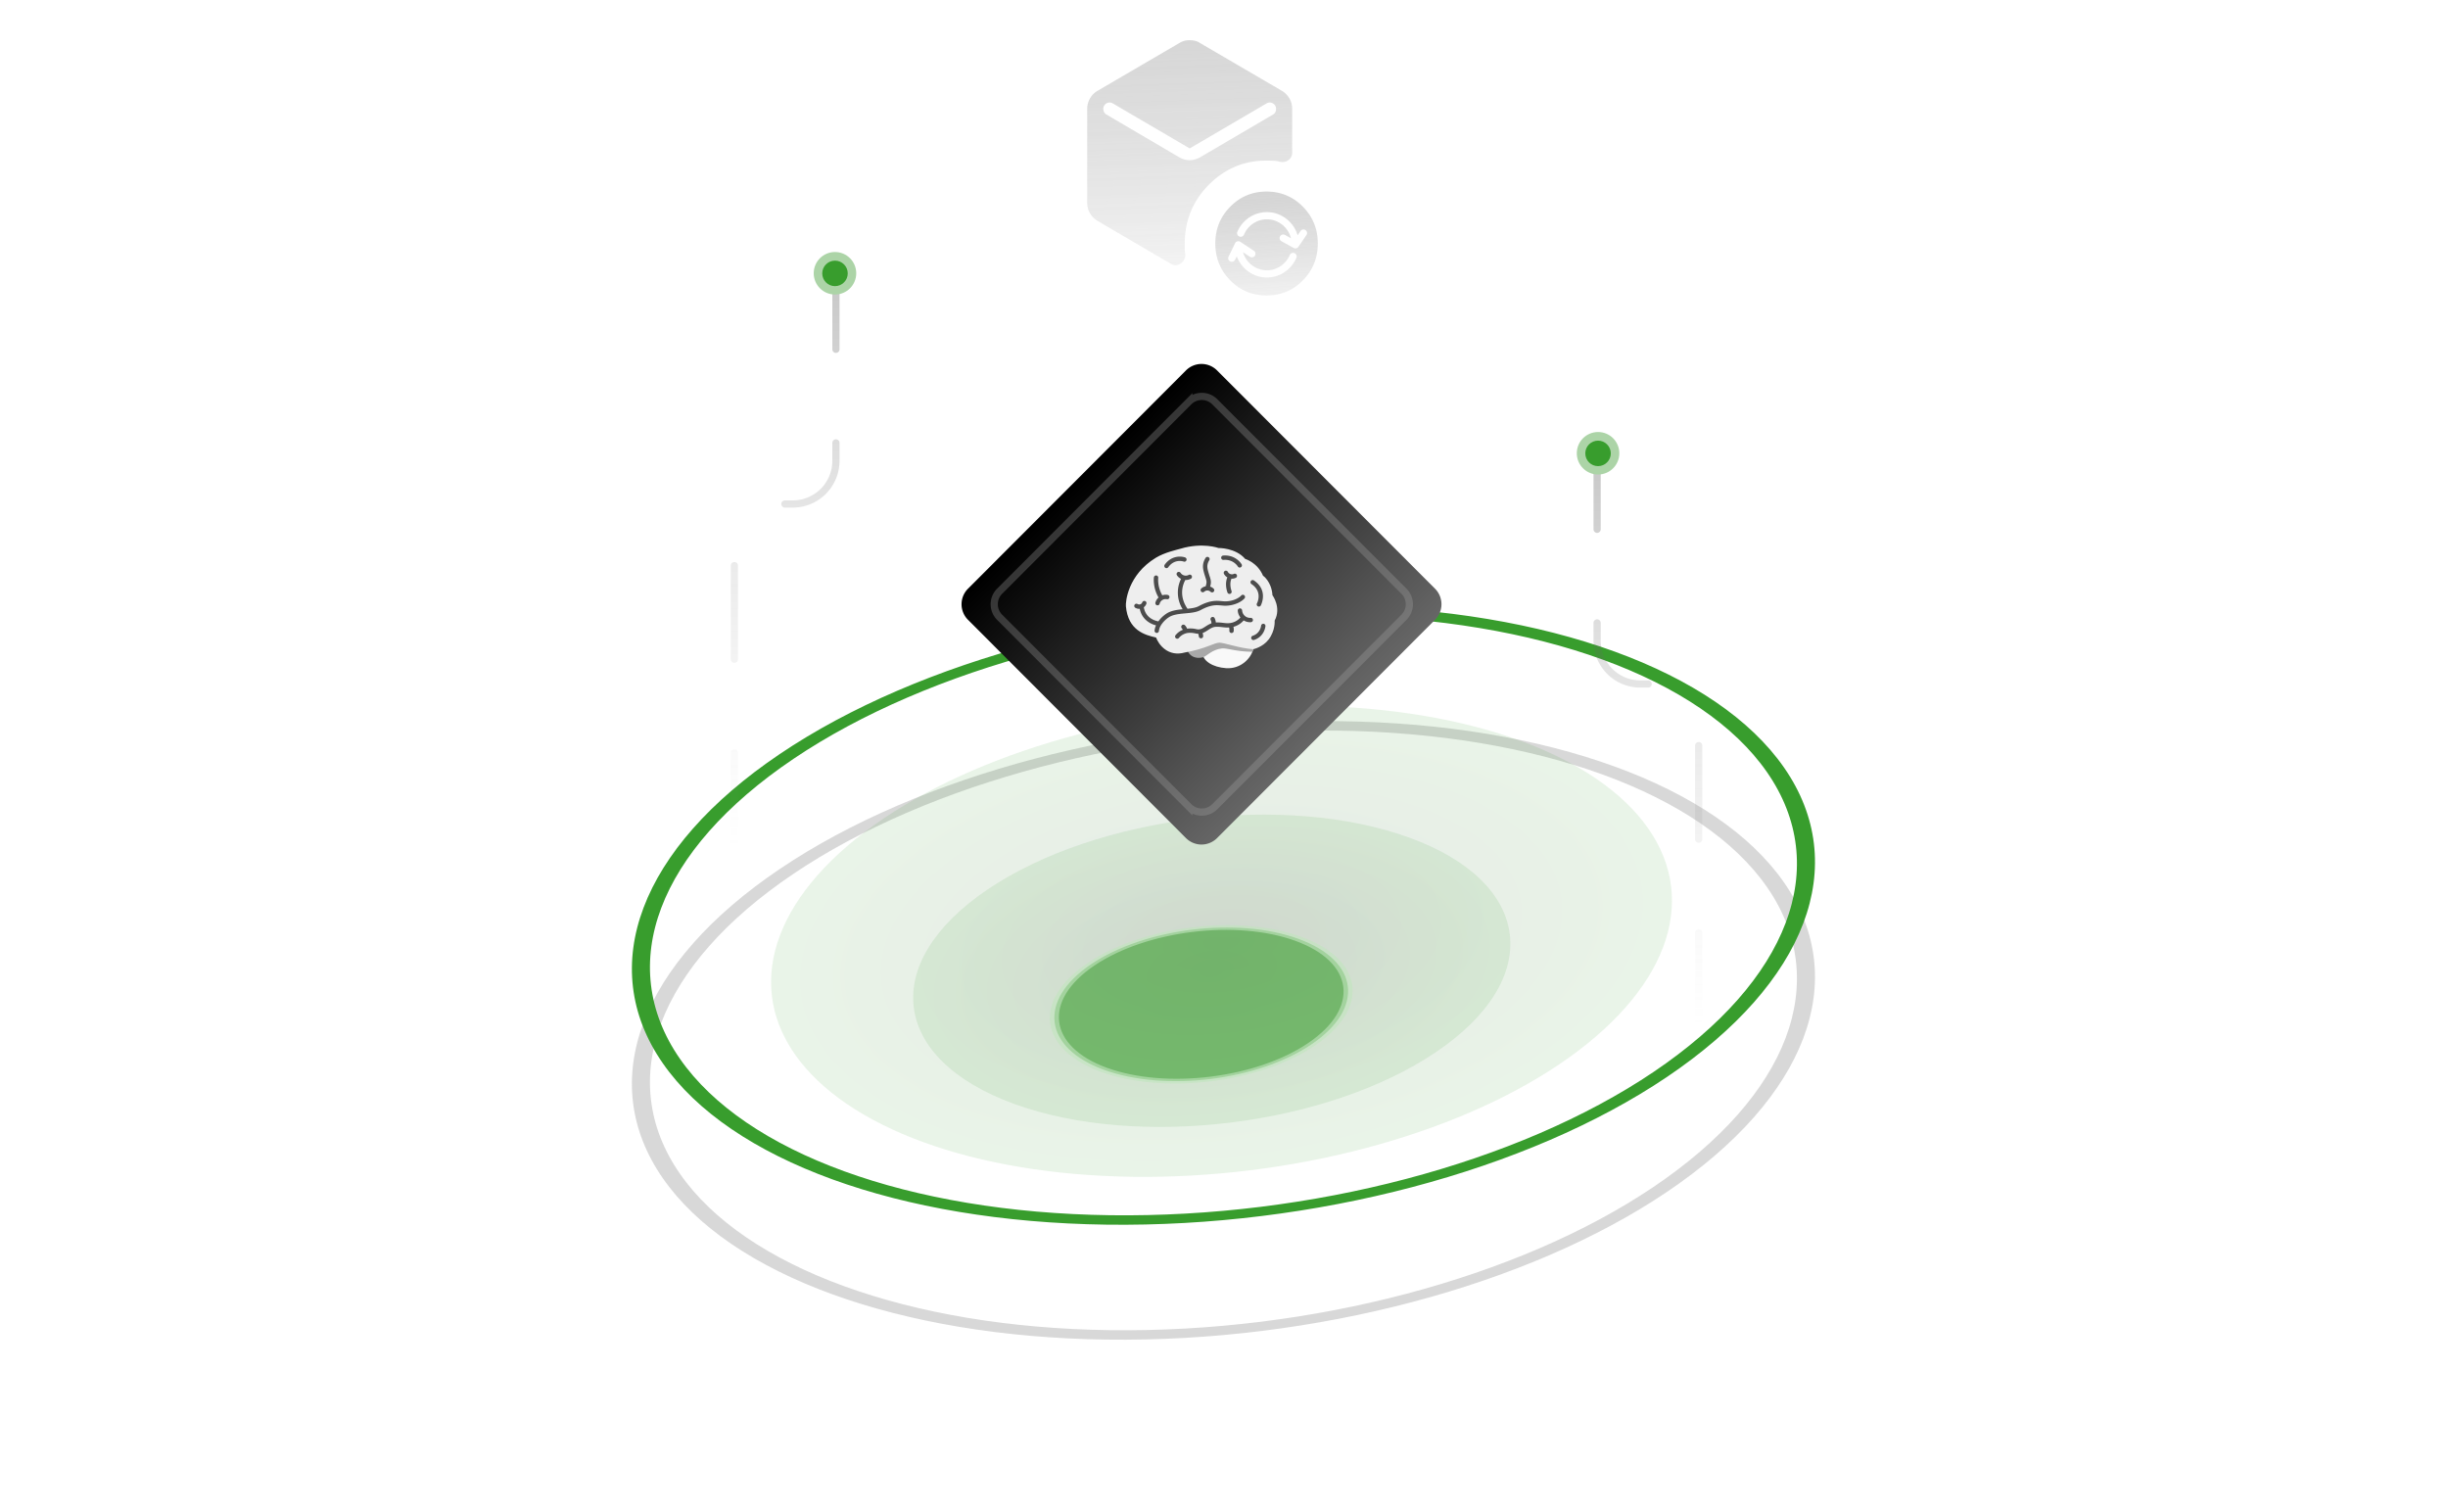 <svg width="340" height="210" fill="none" xmlns="http://www.w3.org/2000/svg"><g opacity=".8"><path d="M165.227 22.24c.263 0 .515-.035.757-.105.242-.072.471-.167.688-.285l10.124-5.936a.82.82 0 0 0 .41-.545.93.93 0 0 0-.089-.689.818.818 0 0 0-.538-.411.86.86 0 0 0-.672.095l-10.673 6.247-10.672-6.247a.85.85 0 0 0-.672-.095.83.83 0 0 0-.538.411.885.885 0 0 0-.08.69.853.853 0 0 0 .409.544l10.116 5.934c.214.12.441.216.679.287.239.07.489.106.751.106M151 28.156V15.133a2.893 2.893 0 0 1 1.438-2.522l11.359-6.634c.251-.15.489-.253.712-.31.223-.056.465-.084.725-.083.261.001.511.03.748.083.239.057.47.16.692.31l11.359 6.634a2.88 2.88 0 0 1 1.436 2.521v6.063c0 .426-.166.765-.496 1.02-.331.254-.715.341-1.15.26a4.39 4.39 0 0 0-.932-.147c-.323-.017-.65-.025-.981-.024-3.137 0-5.815 1.125-8.033 3.373-2.218 2.249-3.328 4.963-3.328 8.142v.721c0 .223.019.428.056.616.073.586-.113 1.05-.559 1.388-.446.34-.909.38-1.388.12l-10.22-5.989a2.89 2.89 0 0 1-1.438-2.52z" fill="url(#a)"/><path d="M175.91 26.604c1.981 0 3.663.701 5.046 2.102 1.383 1.4 2.074 3.105 2.071 5.113-.002 2.008-.693 3.713-2.071 5.115-1.378 1.403-3.06 2.102-5.046 2.1-1.982 0-3.664-.7-5.045-2.1-1.381-1.401-2.072-3.107-2.072-5.115s.69-3.712 2.072-5.113c1.382-1.4 3.064-2.102 5.045-2.102zm-4.055 6.913a.502.502 0 0 0-.317.264l-.906 1.865.45.218.45.219.239-.492c.633 1.719 2.262 2.949 4.184 2.949 1.723 0 3.213-.99 3.958-2.433l.139-.294a.5.5 0 0 0-.87-.483l-.049.089c-.538 1.253-1.762 2.121-3.178 2.121-1.56 0-2.888-1.056-3.319-2.516l.968.637.09.047a.501.501 0 0 0 .459-.883l-1.89-1.243a.502.502 0 0 0-.408-.065zm-1.223 2.13a.5.5 0 0 0 .9.436l-.9-.437zm5.323-6.187c-1.837 0-3.41 1.126-4.097 2.727a.5.5 0 1 0 .919.395c.538-1.255 1.763-2.122 3.178-2.122 1.6 0 2.956 1.11 3.351 2.629l-.835-.46-.093-.04a.5.5 0 0 0-.473.86l.083.057 1.694.931a.499.499 0 0 0 .653-.155l1.104-1.616a.5.5 0 1 0-.825-.564l-.387.566c-.56-1.853-2.255-3.208-4.272-3.208z" fill="url(#b)"/></g><g filter="url(#c)"><circle cx="65.551" cy="65.551" r="64.551" transform="matrix(-.94 -.342 -.829 .559 285.883 128.874)" stroke="#7D7D7D" stroke-opacity=".3" stroke-width="2" stroke-linecap="round" stroke-linejoin="round"/></g><circle cx="65.551" cy="65.551" r="64.551" transform="matrix(-.94 -.342 -.829 .559 285.883 112.911)" stroke="#389D2D" stroke-width="2" stroke-linecap="round" stroke-linejoin="round"/><circle opacity=".11" cx="49.916" cy="49.916" r="49.916" transform="matrix(-.94 -.342 -.829 .559 257.957 119.899)" fill="url(#d)"/><circle opacity=".11" cx="33.087" cy="33.087" r="33.087" transform="matrix(-.94 -.342 -.829 .559 226.832 127.641)" fill="url(#e)"/><circle opacity=".61" cx="16.775" cy="16.775" r="16.275" transform="matrix(-.94 -.342 -.829 .559 196.512 135.841)" fill="#389D2D" stroke="#C2E6BE" stroke-linecap="round" stroke-linejoin="round"/><g clip-path="url(#f)"><path d="M165.072 51.796 134.797 82.11a2.557 2.557 0 0 0-.001 3.613l30.276 30.316a2.55 2.55 0 0 0 3.609 0l30.275-30.316a2.556 2.556 0 0 0 0-3.613l-30.275-30.315a2.55 2.55 0 0 0-3.609 0z" fill="url(#g)" stroke="url(#h)"/><path d="m165.111 55.8-26.275 26.311a2.556 2.556 0 0 0 0 3.613l26.275 26.311a2.551 2.551 0 0 0 3.609 0l26.276-26.31a2.558 2.558 0 0 0 0-3.614l-26.276-26.31a2.55 2.55 0 0 0-3.609 0z" stroke="#A7A7A7" stroke-opacity=".3"/><path d="M174.147 89.582c.002.172-.042.397-.088.582-.322 1.302-1.751 2.762-3.763 2.63-1.823-.12-3.308-.997-3.308-2.226s1.482-2.225 3.308-2.225c1.827 0 3.84.01 3.851 1.24z" fill="#F9F9F9"/><path d="M170.293 88.55c-.981 0-3.221.272-3.735.272-.908 0-1.644.57-1.644 1.274 0 .339.173.645.451.873 0 0 .61.612 1.708.319.481-.129 1.262-1.084 2.639-1.236.685-.076 1.97.455 4.227.468.097-.209.117-.354.117-.354 0-1.23-1.936-1.616-3.763-1.616z" fill="#A9A9A9"/><path d="M174.053 90.163s1.324-.269 2.147-1.352c.96-1.265.834-2.617.834-2.617.972-1.821-.303-3.528-.303-3.528-.127-1.922-1.314-2.718-1.314-2.718-.77-1.834-2.475-2.326-2.475-2.326-1.338-1.568-3.712-1.518-3.712-1.518s-2.224-.816-5.278.102c-.504.151-2.197.505-3.434 1.264-3.901 2.39-4.196 6.12-4.142 6.726.303 3.388 2.677 3.995 4.192 4.349.353.96 1.654 2.73 3.99 2.073 2.879-.505 4.091-1.365 4.798-1.365.708 0 2.677.758 4.697.91z" fill="#EEE"/><path d="M166.776 84.716c1.41-.761 2.175-.69 2.851-.629.214.02.417.035.623.034 1.202-.028 2.176-.535 2.607-1.026a.305.305 0 0 0-.249-.495.303.303 0 0 0-.207.094c-.332.379-1.151.797-2.165.82-.182.005-.365-.013-.554-.03-.724-.068-1.623-.15-3.194.699-.403.217-.956.298-1.555.359-1.332-1.925-.53-3.6-.301-4 .022.001.044.008.067.008.243 0 .486-.06.707-.184a.3.3 0 0 0 .135-.183.302.302 0 0 0-.433-.345.866.866 0 0 1-1.14-.283.303.303 0 0 0-.51.327c.144.225.346.394.575.507a4.34 4.34 0 0 0 .225 4.219c-.802.079-1.606.192-2.235.598-.442.29-.827.659-1.138 1.087-.381-.065-1.777-.41-2.021-1.96.152-.118.274-.274.35-.465a.29.29 0 0 0 .021-.117.299.299 0 0 0-.191-.277.305.305 0 0 0-.394.17.461.461 0 0 1-.275.28.471.471 0 0 1-.389-.043.31.31 0 0 0-.231-.026.304.304 0 0 0-.208.375.304.304 0 0 0 .144.182c.172.096.356.144.539.144.023 0 .044-.01.066-.011.289 1.464 1.445 2.108 2.262 2.302a2.25 2.25 0 0 0-.2.724.304.304 0 0 0 .275.329h.027a.304.304 0 0 0 .302-.276c.065-.736.767-1.505 1.39-1.909.584-.376 1.439-.456 2.267-.533.803-.073 1.562-.144 2.157-.466zm7.797-.912a.304.304 0 0 0 .533.291c.011-.02 1.116-2.093-.953-3.486a.301.301 0 0 0-.42.083.3.3 0 0 0-.046.227.3.3 0 0 0 .128.194c1.603 1.079.794 2.625.758 2.69zm-12.562-4.9a.299.299 0 0 0 .246-.126c.879-1.225 2.096-.806 2.148-.786a.301.301 0 0 0 .379-.184.308.308 0 0 0-.007-.227.306.306 0 0 0-.163-.159c-.582-.215-1.926-.284-2.849 1.002a.307.307 0 0 0-.023.315.303.303 0 0 0 .269.165zm7.923-1.146c1.348-.11 1.962.87 1.99.915a.3.3 0 0 0 .303.147.311.311 0 0 0 .2-.117.305.305 0 0 0 .02-.337c-.033-.056-.813-1.347-2.56-1.213a.299.299 0 0 0-.207.105.303.303 0 0 0 .254.5zm5.545 8.867c-.149-.008-.313.11-.326.278-.001.01-.098 1.043-1.158 1.392a.302.302 0 0 0 .095.592.31.31 0 0 0 .095-.016c1.438-.472 1.567-1.86 1.572-1.918a.298.298 0 0 0-.164-.295.3.3 0 0 0-.114-.033z" fill="#4C4C4C"/><path d="M160.478 83.676a.288.288 0 0 0-.011.12c.004.04.016.08.036.115a.293.293 0 0 0 .186.147.302.302 0 0 0 .374-.225.861.861 0 0 1 1.001-.615.31.31 0 0 0 .228-.043.304.304 0 0 0-.103-.551 1.425 1.425 0 0 0-.757.052c-.707-1.21-.569-2.403-.567-2.416a.302.302 0 0 0-.06-.224.302.302 0 0 0-.423-.057.307.307 0 0 0-.118.2c-.008.058-.169 1.405.645 2.8a1.453 1.453 0 0 0-.431.697zm6.776-1.5a.647.647 0 0 1 .881.01.305.305 0 0 0 .515-.223.302.302 0 0 0-.092-.213 1.21 1.21 0 0 0-.483-.282c.179-.617.108-.89-.058-1.403-.033-.1-.065-.201-.095-.302l-.019-.061c-.22-.733-.366-1.217.053-1.9a.308.308 0 0 0 .037-.23.303.303 0 0 0-.553-.089c-.563.916-.356 1.602-.117 2.395l.018.06c.036.118.069.222.099.314.15.462.195.617.012 1.175a1.214 1.214 0 0 0-.612.306.307.307 0 0 0-.01.424.304.304 0 0 0 .424.02zm3.857-1.81c.18 0 .358-.04.521-.117a.301.301 0 0 0 .145-.404.302.302 0 0 0-.403-.145.648.648 0 0 1-.839-.277.302.302 0 0 0-.415-.133.308.308 0 0 0-.148.184.306.306 0 0 0 .029.235c.109.204.271.365.461.477-.326.791-.141 1.633.01 2.079a.305.305 0 0 0 .387.202.296.296 0 0 0 .105-.062.299.299 0 0 0 .101-.215.304.304 0 0 0-.019-.119c-.102-.302-.3-1.066-.001-1.715.023.001.044.01.066.01zm2.908 5.721a.31.31 0 0 0-.205-.268.296.296 0 0 0-.117-.015 1.106 1.106 0 0 1-1.18-1.034.311.311 0 0 0-.323-.282.298.298 0 0 0-.208.103.313.313 0 0 0-.074.22c.025.359.161.682.368.944a2.297 2.297 0 0 1-1.481.78c-.314.037-.59.005-.908-.032-.291-.034-.621-.072-1.029-.06h-.003a1.41 1.41 0 0 0-.185-.637.302.302 0 0 0-.407-.079.306.306 0 0 0-.106.402c.081.13.096.338.096.44-.305.11-.569.271-.808.427-.427.278-.763.498-1.269.383a3.689 3.689 0 0 0-1.306-.071 1.341 1.341 0 0 0-.305-.475.3.3 0 0 0-.428.012.306.306 0 0 0-.083.217.3.3 0 0 0 .095.213.65.65 0 0 1 .127.192 2.476 2.476 0 0 0-1.02.758.305.305 0 0 0 .089.434.305.305 0 0 0 .404-.08c.003-.005.336-.45.992-.63.339-.094.826-.087 1.301.022.132.03.255.04.375.042.056.132.078.29.081.348a.303.303 0 0 0 .303.286h.016a.304.304 0 0 0 .287-.318 1.843 1.843 0 0 0-.079-.416c.279-.101.522-.26.751-.409.346-.226.674-.44 1.103-.454.359-.013.654.022.94.055.287.033.57.055.881.037.055.154.051.359.042.427a.304.304 0 0 0 .177.315.302.302 0 0 0 .425-.237c.022-.199.01-.4-.036-.595a2.83 2.83 0 0 0 1.421-.893c.301.186.651.274 1.004.25a.302.302 0 0 0 .282-.322z" fill="#4C4C4C"/></g><path d="M235.926 142.552v-41.558a6 6 0 0 0-6-6h-2.105a6 6 0 0 1-6-6V62.623" stroke="url(#i)" stroke-opacity=".5" stroke-linecap="round" stroke-dasharray="13 13"/><circle cx="221.953" cy="62.949" r="2.953" transform="rotate(-90 221.953 62.949)" fill="#ACD4A7"/><circle cx="221.951" cy="62.965" r="1.771" transform="rotate(-90 221.951 62.965)" fill="#389D2D"/><path d="M101.996 117.555V75.997a6 6 0 0 1 6-6h2.105a6 6 0 0 0 6-6V37.625" stroke="url(#j)" stroke-opacity=".5" stroke-linecap="round" stroke-dasharray="13 13"/><circle cx="2.953" cy="2.953" r="2.953" transform="matrix(0 -1 -1 0 118.922 40.904)" fill="#ACD4A7"/><circle cx="1.771" cy="1.771" r="1.771" transform="matrix(0 -1 -1 0 117.742 39.739)" fill="#389D2D"/><defs><linearGradient id="a" x1="165" y1="44" x2="163.542" y2="3.106" gradientUnits="userSpaceOnUse"><stop stop-color="#F9F9F9" stop-opacity=".8"/><stop offset="1" stop-color="#A7A7A7" stop-opacity=".6"/></linearGradient><linearGradient id="b" x1="176.004" y1="45.001" x2="174.872" y2="27.072" gradientUnits="userSpaceOnUse"><stop stop-color="#F9F9F9" stop-opacity=".8"/><stop offset="1" stop-color="#A7A7A7" stop-opacity=".6"/></linearGradient><linearGradient id="g" x1="149.851" y1="67.037" x2="184.181" y2="101.322" gradientUnits="userSpaceOnUse"><stop/><stop offset="1" stop-color="#666"/></linearGradient><linearGradient id="h" x1="149.851" y1="67.037" x2="184.181" y2="101.322" gradientUnits="userSpaceOnUse"><stop/><stop offset="1" stop-color="#666"/></linearGradient><linearGradient id="i" x1="228.873" y1="142.552" x2="228.873" y2="62.623" gradientUnits="userSpaceOnUse"><stop stop-color="#A7A7A7" stop-opacity="0"/><stop offset="1" stop-color="#414141" stop-opacity=".6"/></linearGradient><linearGradient id="j" x1="109.049" y1="117.555" x2="109.049" y2="37.625" gradientUnits="userSpaceOnUse"><stop stop-color="#A7A7A7" stop-opacity="0"/><stop offset="1" stop-color="#414141" stop-opacity=".6"/></linearGradient><radialGradient id="d" cx="0" cy="0" r="1" gradientUnits="userSpaceOnUse" gradientTransform="rotate(90 0 49.916) scale(49.916)"><stop stop-color="#143710"/><stop offset="1" stop-color="#389D2D"/></radialGradient><radialGradient id="e" cx="0" cy="0" r="1" gradientUnits="userSpaceOnUse" gradientTransform="rotate(90 0 33.087) scale(33.087)"><stop stop-color="#143710"/><stop offset="1" stop-color="#389D2D"/></radialGradient><clipPath id="f"><path fill="#fff" transform="translate(132.902 49.99)" d="M0 0h67.858v67.858H0z"/></clipPath><filter id="c" x="82.797" y="95.135" width="174.289" height="95.949" filterUnits="userSpaceOnUse" color-interpolation-filters="sRGB"><feFlood flood-opacity="0" result="BackgroundImageFix"/><feBlend in="SourceGraphic" in2="BackgroundImageFix" result="shape"/><feGaussianBlur stdDeviation="2.5" result="effect1_foregroundBlur_4975_11291"/></filter></defs></svg>